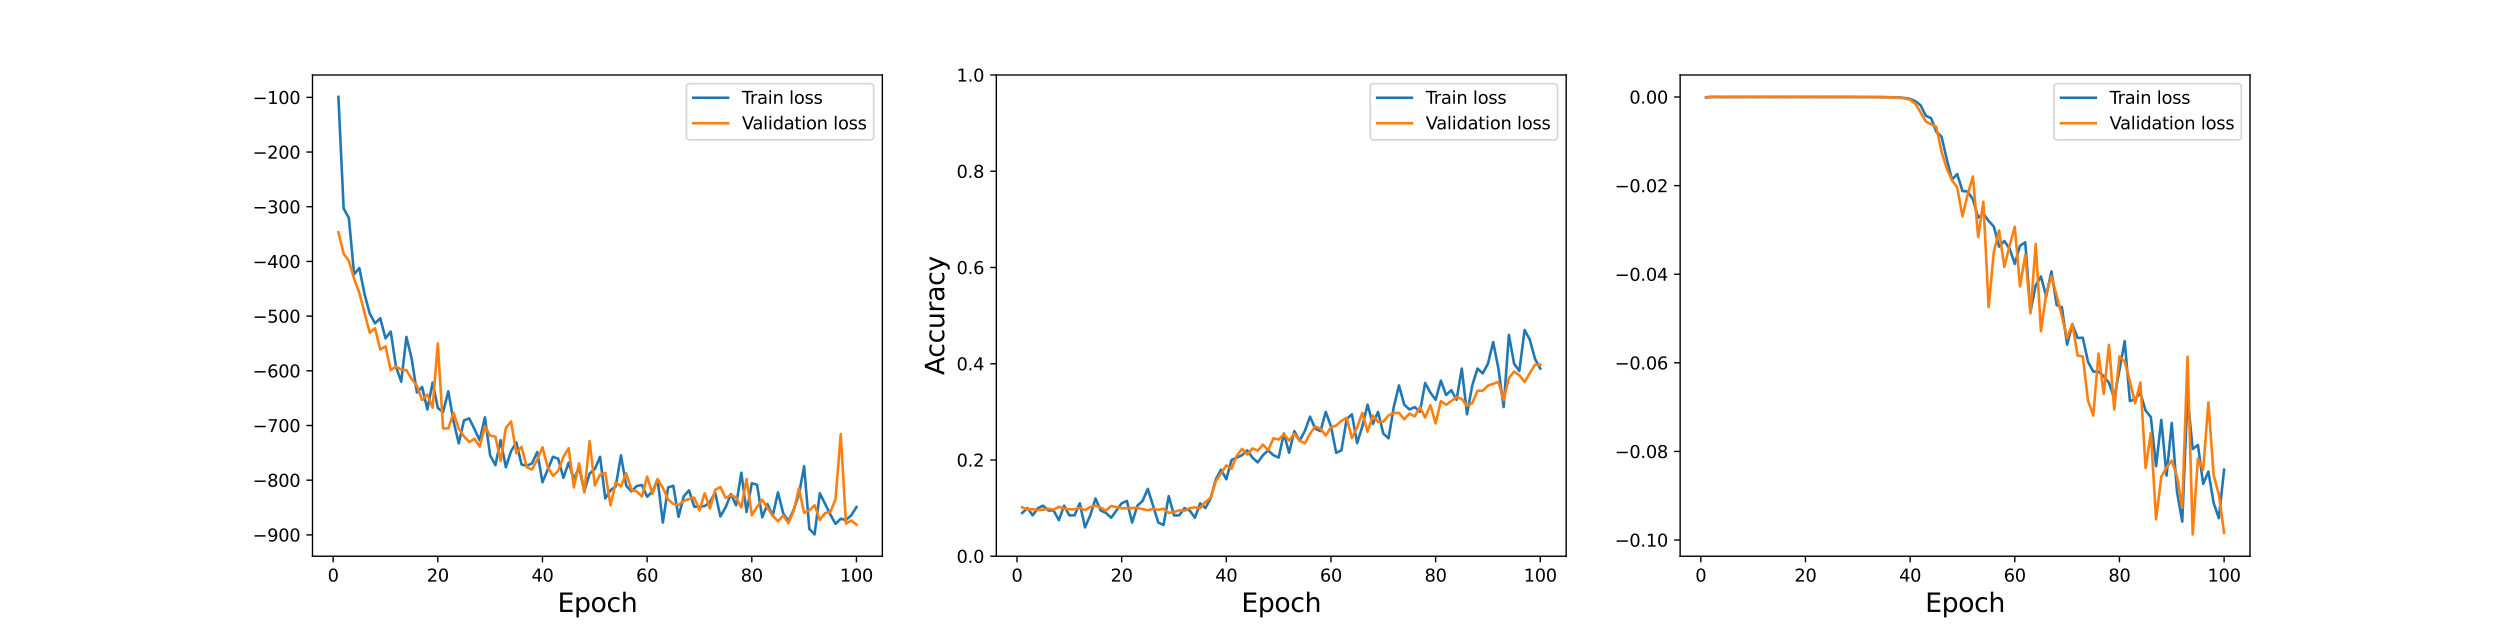 <?xml version="1.0" encoding="utf-8" standalone="no"?>
<!DOCTYPE svg PUBLIC "-//W3C//DTD SVG 1.1//EN"
  "http://www.w3.org/Graphics/SVG/1.1/DTD/svg11.dtd">
<svg height="360pt" version="1.1" viewBox="0 0 1440 360" width="1440pt" xmlns="http://www.w3.org/2000/svg" xmlns:xlink="http://www.w3.org/1999/xlink">
 <defs>
  <style type="text/css">*{stroke-linecap:butt;stroke-linejoin:round;}</style>
 </defs>
 <g id="figure_1">
  <g id="patch_1">
   <path d="M 0 360 
L 1440 360 
L 1440 0 
L 0 0 
z
" style="fill:#ffffff;"/>
  </g>
  <g id="axes_1">
   <g id="patch_2">
    <path d="M 180 320.4 
L 508.235 320.4 
L 508.235 43.2 
L 180 43.2 
z
" style="fill:#ffffff;"/>
   </g>
   <g id="matplotlib.axis_1">
    <g id="xtick_1">
     <g id="line2d_1">
      <defs>
       <path d="M 0 0 
L 0 3.5 
" id="m0f6963aec1" style="stroke:#000000;stroke-width:0.8;"/>
      </defs>
      <g>
       <use style="stroke:#000000;stroke-width:0.8;" x="191.906" xlink:href="#m0f6963aec1" y="320.4"/>
      </g>
     </g>
     <g id="text_1">
      <!-- 0 -->
      <g transform="translate(188.724 334.998)scale(0.1 -0.1)">
       <defs>
        <path d="M 2034 4250 
Q 1547 4250 1301 3770 
Q 1056 3291 1056 2328 
Q 1056 1369 1301 889 
Q 1547 409 2034 409 
Q 2525 409 2770 889 
Q 3016 1369 3016 2328 
Q 3016 3291 2770 3770 
Q 2525 4250 2034 4250 
z
M 2034 4750 
Q 2819 4750 3233 4129 
Q 3647 3509 3647 2328 
Q 3647 1150 3233 529 
Q 2819 -91 2034 -91 
Q 1250 -91 836 529 
Q 422 1150 422 2328 
Q 422 3509 836 4129 
Q 1250 4750 2034 4750 
z
" id="DejaVuSans-30" transform="scale(0.016)"/>
       </defs>
       <use xlink:href="#DejaVuSans-30"/>
      </g>
     </g>
    </g>
    <g id="xtick_2">
     <g id="line2d_2">
      <g>
       <use style="stroke:#000000;stroke-width:0.8;" x="252.188" xlink:href="#m0f6963aec1" y="320.4"/>
      </g>
     </g>
     <g id="text_2">
      <!-- 20 -->
      <g transform="translate(245.825 334.998)scale(0.1 -0.1)">
       <defs>
        <path d="M 1228 531 
L 3431 531 
L 3431 0 
L 469 0 
L 469 531 
Q 828 903 1448 1529 
Q 2069 2156 2228 2338 
Q 2531 2678 2651 2914 
Q 2772 3150 2772 3378 
Q 2772 3750 2511 3984 
Q 2250 4219 1831 4219 
Q 1534 4219 1204 4116 
Q 875 4013 500 3803 
L 500 4441 
Q 881 4594 1212 4672 
Q 1544 4750 1819 4750 
Q 2544 4750 2975 4387 
Q 3406 4025 3406 3419 
Q 3406 3131 3298 2873 
Q 3191 2616 2906 2266 
Q 2828 2175 2409 1742 
Q 1991 1309 1228 531 
z
" id="DejaVuSans-32" transform="scale(0.016)"/>
       </defs>
       <use xlink:href="#DejaVuSans-32"/>
       <use x="63.623" xlink:href="#DejaVuSans-30"/>
      </g>
     </g>
    </g>
    <g id="xtick_3">
     <g id="line2d_3">
      <g>
       <use style="stroke:#000000;stroke-width:0.8;" x="312.47" xlink:href="#m0f6963aec1" y="320.4"/>
      </g>
     </g>
     <g id="text_3">
      <!-- 40 -->
      <g transform="translate(306.107 334.998)scale(0.1 -0.1)">
       <defs>
        <path d="M 2419 4116 
L 825 1625 
L 2419 1625 
L 2419 4116 
z
M 2253 4666 
L 3047 4666 
L 3047 1625 
L 3713 1625 
L 3713 1100 
L 3047 1100 
L 3047 0 
L 2419 0 
L 2419 1100 
L 313 1100 
L 313 1709 
L 2253 4666 
z
" id="DejaVuSans-34" transform="scale(0.016)"/>
       </defs>
       <use xlink:href="#DejaVuSans-34"/>
       <use x="63.623" xlink:href="#DejaVuSans-30"/>
      </g>
     </g>
    </g>
    <g id="xtick_4">
     <g id="line2d_4">
      <g>
       <use style="stroke:#000000;stroke-width:0.8;" x="372.752" xlink:href="#m0f6963aec1" y="320.4"/>
      </g>
     </g>
     <g id="text_4">
      <!-- 60 -->
      <g transform="translate(366.389 334.998)scale(0.1 -0.1)">
       <defs>
        <path d="M 2113 2584 
Q 1688 2584 1439 2293 
Q 1191 2003 1191 1497 
Q 1191 994 1439 701 
Q 1688 409 2113 409 
Q 2538 409 2786 701 
Q 3034 994 3034 1497 
Q 3034 2003 2786 2293 
Q 2538 2584 2113 2584 
z
M 3366 4563 
L 3366 3988 
Q 3128 4100 2886 4159 
Q 2644 4219 2406 4219 
Q 1781 4219 1451 3797 
Q 1122 3375 1075 2522 
Q 1259 2794 1537 2939 
Q 1816 3084 2150 3084 
Q 2853 3084 3261 2657 
Q 3669 2231 3669 1497 
Q 3669 778 3244 343 
Q 2819 -91 2113 -91 
Q 1303 -91 875 529 
Q 447 1150 447 2328 
Q 447 3434 972 4092 
Q 1497 4750 2381 4750 
Q 2619 4750 2861 4703 
Q 3103 4656 3366 4563 
z
" id="DejaVuSans-36" transform="scale(0.016)"/>
       </defs>
       <use xlink:href="#DejaVuSans-36"/>
       <use x="63.623" xlink:href="#DejaVuSans-30"/>
      </g>
     </g>
    </g>
    <g id="xtick_5">
     <g id="line2d_5">
      <g>
       <use style="stroke:#000000;stroke-width:0.8;" x="433.034" xlink:href="#m0f6963aec1" y="320.4"/>
      </g>
     </g>
     <g id="text_5">
      <!-- 80 -->
      <g transform="translate(426.671 334.998)scale(0.1 -0.1)">
       <defs>
        <path d="M 2034 2216 
Q 1584 2216 1326 1975 
Q 1069 1734 1069 1313 
Q 1069 891 1326 650 
Q 1584 409 2034 409 
Q 2484 409 2743 651 
Q 3003 894 3003 1313 
Q 3003 1734 2745 1975 
Q 2488 2216 2034 2216 
z
M 1403 2484 
Q 997 2584 770 2862 
Q 544 3141 544 3541 
Q 544 4100 942 4425 
Q 1341 4750 2034 4750 
Q 2731 4750 3128 4425 
Q 3525 4100 3525 3541 
Q 3525 3141 3298 2862 
Q 3072 2584 2669 2484 
Q 3125 2378 3379 2068 
Q 3634 1759 3634 1313 
Q 3634 634 3220 271 
Q 2806 -91 2034 -91 
Q 1263 -91 848 271 
Q 434 634 434 1313 
Q 434 1759 690 2068 
Q 947 2378 1403 2484 
z
M 1172 3481 
Q 1172 3119 1398 2916 
Q 1625 2713 2034 2713 
Q 2441 2713 2670 2916 
Q 2900 3119 2900 3481 
Q 2900 3844 2670 4047 
Q 2441 4250 2034 4250 
Q 1625 4250 1398 4047 
Q 1172 3844 1172 3481 
z
" id="DejaVuSans-38" transform="scale(0.016)"/>
       </defs>
       <use xlink:href="#DejaVuSans-38"/>
       <use x="63.623" xlink:href="#DejaVuSans-30"/>
      </g>
     </g>
    </g>
    <g id="xtick_6">
     <g id="line2d_6">
      <g>
       <use style="stroke:#000000;stroke-width:0.8;" x="493.316" xlink:href="#m0f6963aec1" y="320.4"/>
      </g>
     </g>
     <g id="text_6">
      <!-- 100 -->
      <g transform="translate(483.772 334.998)scale(0.1 -0.1)">
       <defs>
        <path d="M 794 531 
L 1825 531 
L 1825 4091 
L 703 3866 
L 703 4441 
L 1819 4666 
L 2450 4666 
L 2450 531 
L 3481 531 
L 3481 0 
L 794 0 
L 794 531 
z
" id="DejaVuSans-31" transform="scale(0.016)"/>
       </defs>
       <use xlink:href="#DejaVuSans-31"/>
       <use x="63.623" xlink:href="#DejaVuSans-30"/>
       <use x="127.246" xlink:href="#DejaVuSans-30"/>
      </g>
     </g>
    </g>
    <g id="text_7">
     <!-- Epoch -->
     <g transform="translate(321.151 352.476)scale(0.15 -0.15)">
      <defs>
       <path d="M 628 4666 
L 3578 4666 
L 3578 4134 
L 1259 4134 
L 1259 2753 
L 3481 2753 
L 3481 2222 
L 1259 2222 
L 1259 531 
L 3634 531 
L 3634 0 
L 628 0 
L 628 4666 
z
" id="DejaVuSans-45" transform="scale(0.016)"/>
       <path d="M 1159 525 
L 1159 -1331 
L 581 -1331 
L 581 3500 
L 1159 3500 
L 1159 2969 
Q 1341 3281 1617 3432 
Q 1894 3584 2278 3584 
Q 2916 3584 3314 3078 
Q 3713 2572 3713 1747 
Q 3713 922 3314 415 
Q 2916 -91 2278 -91 
Q 1894 -91 1617 61 
Q 1341 213 1159 525 
z
M 3116 1747 
Q 3116 2381 2855 2742 
Q 2594 3103 2138 3103 
Q 1681 3103 1420 2742 
Q 1159 2381 1159 1747 
Q 1159 1113 1420 752 
Q 1681 391 2138 391 
Q 2594 391 2855 752 
Q 3116 1113 3116 1747 
z
" id="DejaVuSans-70" transform="scale(0.016)"/>
       <path d="M 1959 3097 
Q 1497 3097 1228 2736 
Q 959 2375 959 1747 
Q 959 1119 1226 758 
Q 1494 397 1959 397 
Q 2419 397 2687 759 
Q 2956 1122 2956 1747 
Q 2956 2369 2687 2733 
Q 2419 3097 1959 3097 
z
M 1959 3584 
Q 2709 3584 3137 3096 
Q 3566 2609 3566 1747 
Q 3566 888 3137 398 
Q 2709 -91 1959 -91 
Q 1206 -91 779 398 
Q 353 888 353 1747 
Q 353 2609 779 3096 
Q 1206 3584 1959 3584 
z
" id="DejaVuSans-6f" transform="scale(0.016)"/>
       <path d="M 3122 3366 
L 3122 2828 
Q 2878 2963 2633 3030 
Q 2388 3097 2138 3097 
Q 1578 3097 1268 2742 
Q 959 2388 959 1747 
Q 959 1106 1268 751 
Q 1578 397 2138 397 
Q 2388 397 2633 464 
Q 2878 531 3122 666 
L 3122 134 
Q 2881 22 2623 -34 
Q 2366 -91 2075 -91 
Q 1284 -91 818 406 
Q 353 903 353 1747 
Q 353 2603 823 3093 
Q 1294 3584 2113 3584 
Q 2378 3584 2631 3529 
Q 2884 3475 3122 3366 
z
" id="DejaVuSans-63" transform="scale(0.016)"/>
       <path d="M 3513 2113 
L 3513 0 
L 2938 0 
L 2938 2094 
Q 2938 2591 2744 2837 
Q 2550 3084 2163 3084 
Q 1697 3084 1428 2787 
Q 1159 2491 1159 1978 
L 1159 0 
L 581 0 
L 581 4863 
L 1159 4863 
L 1159 2956 
Q 1366 3272 1645 3428 
Q 1925 3584 2291 3584 
Q 2894 3584 3203 3211 
Q 3513 2838 3513 2113 
z
" id="DejaVuSans-68" transform="scale(0.016)"/>
      </defs>
      <use xlink:href="#DejaVuSans-45"/>
      <use x="63.184" xlink:href="#DejaVuSans-70"/>
      <use x="126.66" xlink:href="#DejaVuSans-6f"/>
      <use x="187.842" xlink:href="#DejaVuSans-63"/>
      <use x="242.822" xlink:href="#DejaVuSans-68"/>
     </g>
    </g>
   </g>
   <g id="matplotlib.axis_2">
    <g id="ytick_1">
     <g id="line2d_7">
      <defs>
       <path d="M 0 0 
L -3.5 0 
" id="m563863fbec" style="stroke:#000000;stroke-width:0.8;"/>
      </defs>
      <g>
       <use style="stroke:#000000;stroke-width:0.8;" x="180" xlink:href="#m563863fbec" y="308.09"/>
      </g>
     </g>
     <g id="text_8">
      <!-- −900 -->
      <g transform="translate(145.533 311.889)scale(0.1 -0.1)">
       <defs>
        <path d="M 678 2272 
L 4684 2272 
L 4684 1741 
L 678 1741 
L 678 2272 
z
" id="DejaVuSans-2212" transform="scale(0.016)"/>
        <path d="M 703 97 
L 703 672 
Q 941 559 1184 500 
Q 1428 441 1663 441 
Q 2288 441 2617 861 
Q 2947 1281 2994 2138 
Q 2813 1869 2534 1725 
Q 2256 1581 1919 1581 
Q 1219 1581 811 2004 
Q 403 2428 403 3163 
Q 403 3881 828 4315 
Q 1253 4750 1959 4750 
Q 2769 4750 3195 4129 
Q 3622 3509 3622 2328 
Q 3622 1225 3098 567 
Q 2575 -91 1691 -91 
Q 1453 -91 1209 -44 
Q 966 3 703 97 
z
M 1959 2075 
Q 2384 2075 2632 2365 
Q 2881 2656 2881 3163 
Q 2881 3666 2632 3958 
Q 2384 4250 1959 4250 
Q 1534 4250 1286 3958 
Q 1038 3666 1038 3163 
Q 1038 2656 1286 2365 
Q 1534 2075 1959 2075 
z
" id="DejaVuSans-39" transform="scale(0.016)"/>
       </defs>
       <use xlink:href="#DejaVuSans-2212"/>
       <use x="83.789" xlink:href="#DejaVuSans-39"/>
       <use x="147.412" xlink:href="#DejaVuSans-30"/>
       <use x="211.035" xlink:href="#DejaVuSans-30"/>
      </g>
     </g>
    </g>
    <g id="ytick_2">
     <g id="line2d_8">
      <g>
       <use style="stroke:#000000;stroke-width:0.8;" x="180" xlink:href="#m563863fbec" y="276.588"/>
      </g>
     </g>
     <g id="text_9">
      <!-- −800 -->
      <g transform="translate(145.533 280.387)scale(0.1 -0.1)">
       <use xlink:href="#DejaVuSans-2212"/>
       <use x="83.789" xlink:href="#DejaVuSans-38"/>
       <use x="147.412" xlink:href="#DejaVuSans-30"/>
       <use x="211.035" xlink:href="#DejaVuSans-30"/>
      </g>
     </g>
    </g>
    <g id="ytick_3">
     <g id="line2d_9">
      <g>
       <use style="stroke:#000000;stroke-width:0.8;" x="180" xlink:href="#m563863fbec" y="245.086"/>
      </g>
     </g>
     <g id="text_10">
      <!-- −700 -->
      <g transform="translate(145.533 248.886)scale(0.1 -0.1)">
       <defs>
        <path d="M 525 4666 
L 3525 4666 
L 3525 4397 
L 1831 0 
L 1172 0 
L 2766 4134 
L 525 4134 
L 525 4666 
z
" id="DejaVuSans-37" transform="scale(0.016)"/>
       </defs>
       <use xlink:href="#DejaVuSans-2212"/>
       <use x="83.789" xlink:href="#DejaVuSans-37"/>
       <use x="147.412" xlink:href="#DejaVuSans-30"/>
       <use x="211.035" xlink:href="#DejaVuSans-30"/>
      </g>
     </g>
    </g>
    <g id="ytick_4">
     <g id="line2d_10">
      <g>
       <use style="stroke:#000000;stroke-width:0.8;" x="180" xlink:href="#m563863fbec" y="213.585"/>
      </g>
     </g>
     <g id="text_11">
      <!-- −600 -->
      <g transform="translate(145.533 217.384)scale(0.1 -0.1)">
       <use xlink:href="#DejaVuSans-2212"/>
       <use x="83.789" xlink:href="#DejaVuSans-36"/>
       <use x="147.412" xlink:href="#DejaVuSans-30"/>
       <use x="211.035" xlink:href="#DejaVuSans-30"/>
      </g>
     </g>
    </g>
    <g id="ytick_5">
     <g id="line2d_11">
      <g>
       <use style="stroke:#000000;stroke-width:0.8;" x="180" xlink:href="#m563863fbec" y="182.083"/>
      </g>
     </g>
     <g id="text_12">
      <!-- −500 -->
      <g transform="translate(145.533 185.883)scale(0.1 -0.1)">
       <defs>
        <path d="M 691 4666 
L 3169 4666 
L 3169 4134 
L 1269 4134 
L 1269 2991 
Q 1406 3038 1543 3061 
Q 1681 3084 1819 3084 
Q 2600 3084 3056 2656 
Q 3513 2228 3513 1497 
Q 3513 744 3044 326 
Q 2575 -91 1722 -91 
Q 1428 -91 1123 -41 
Q 819 9 494 109 
L 494 744 
Q 775 591 1075 516 
Q 1375 441 1709 441 
Q 2250 441 2565 725 
Q 2881 1009 2881 1497 
Q 2881 1984 2565 2268 
Q 2250 2553 1709 2553 
Q 1456 2553 1204 2497 
Q 953 2441 691 2322 
L 691 4666 
z
" id="DejaVuSans-35" transform="scale(0.016)"/>
       </defs>
       <use xlink:href="#DejaVuSans-2212"/>
       <use x="83.789" xlink:href="#DejaVuSans-35"/>
       <use x="147.412" xlink:href="#DejaVuSans-30"/>
       <use x="211.035" xlink:href="#DejaVuSans-30"/>
      </g>
     </g>
    </g>
    <g id="ytick_6">
     <g id="line2d_12">
      <g>
       <use style="stroke:#000000;stroke-width:0.8;" x="180" xlink:href="#m563863fbec" y="150.582"/>
      </g>
     </g>
     <g id="text_13">
      <!-- −400 -->
      <g transform="translate(145.533 154.381)scale(0.1 -0.1)">
       <use xlink:href="#DejaVuSans-2212"/>
       <use x="83.789" xlink:href="#DejaVuSans-34"/>
       <use x="147.412" xlink:href="#DejaVuSans-30"/>
       <use x="211.035" xlink:href="#DejaVuSans-30"/>
      </g>
     </g>
    </g>
    <g id="ytick_7">
     <g id="line2d_13">
      <g>
       <use style="stroke:#000000;stroke-width:0.8;" x="180" xlink:href="#m563863fbec" y="119.08"/>
      </g>
     </g>
     <g id="text_14">
      <!-- −300 -->
      <g transform="translate(145.533 122.88)scale(0.1 -0.1)">
       <defs>
        <path d="M 2597 2516 
Q 3050 2419 3304 2112 
Q 3559 1806 3559 1356 
Q 3559 666 3084 287 
Q 2609 -91 1734 -91 
Q 1441 -91 1130 -33 
Q 819 25 488 141 
L 488 750 
Q 750 597 1062 519 
Q 1375 441 1716 441 
Q 2309 441 2620 675 
Q 2931 909 2931 1356 
Q 2931 1769 2642 2001 
Q 2353 2234 1838 2234 
L 1294 2234 
L 1294 2753 
L 1863 2753 
Q 2328 2753 2575 2939 
Q 2822 3125 2822 3475 
Q 2822 3834 2567 4026 
Q 2313 4219 1838 4219 
Q 1578 4219 1281 4162 
Q 984 4106 628 3988 
L 628 4550 
Q 988 4650 1302 4700 
Q 1616 4750 1894 4750 
Q 2613 4750 3031 4423 
Q 3450 4097 3450 3541 
Q 3450 3153 3228 2886 
Q 3006 2619 2597 2516 
z
" id="DejaVuSans-33" transform="scale(0.016)"/>
       </defs>
       <use xlink:href="#DejaVuSans-2212"/>
       <use x="83.789" xlink:href="#DejaVuSans-33"/>
       <use x="147.412" xlink:href="#DejaVuSans-30"/>
       <use x="211.035" xlink:href="#DejaVuSans-30"/>
      </g>
     </g>
    </g>
    <g id="ytick_8">
     <g id="line2d_14">
      <g>
       <use style="stroke:#000000;stroke-width:0.8;" x="180" xlink:href="#m563863fbec" y="87.579"/>
      </g>
     </g>
     <g id="text_15">
      <!-- −200 -->
      <g transform="translate(145.533 91.378)scale(0.1 -0.1)">
       <use xlink:href="#DejaVuSans-2212"/>
       <use x="83.789" xlink:href="#DejaVuSans-32"/>
       <use x="147.412" xlink:href="#DejaVuSans-30"/>
       <use x="211.035" xlink:href="#DejaVuSans-30"/>
      </g>
     </g>
    </g>
    <g id="ytick_9">
     <g id="line2d_15">
      <g>
       <use style="stroke:#000000;stroke-width:0.8;" x="180" xlink:href="#m563863fbec" y="56.077"/>
      </g>
     </g>
     <g id="text_16">
      <!-- −100 -->
      <g transform="translate(145.533 59.876)scale(0.1 -0.1)">
       <use xlink:href="#DejaVuSans-2212"/>
       <use x="83.789" xlink:href="#DejaVuSans-31"/>
       <use x="147.412" xlink:href="#DejaVuSans-30"/>
       <use x="211.035" xlink:href="#DejaVuSans-30"/>
      </g>
     </g>
    </g>
   </g>
   <g id="line2d_16">
    <path clip-path="url(#p191c1768c1)" d="M 194.92 55.8 
L 197.934 120.07 
L 200.948 125.568 
L 203.962 157.973 
L 206.976 154.407 
L 209.99 169.421 
L 213.004 180.746 
L 216.018 186.23 
L 219.033 183.324 
L 222.047 194.88 
L 225.061 191.009 
L 228.075 211.203 
L 231.089 219.847 
L 234.103 194.055 
L 237.117 206.578 
L 240.131 226.099 
L 243.145 222.893 
L 246.159 235.827 
L 249.174 220.42 
L 252.188 234.961 
L 255.202 237.399 
L 258.216 225.414 
L 261.23 242.612 
L 264.244 255.387 
L 267.258 242.171 
L 270.272 240.986 
L 273.286 247.133 
L 276.3 253.568 
L 279.315 240.369 
L 282.329 262.321 
L 285.343 267.954 
L 288.357 253.528 
L 291.371 269.138 
L 294.385 259.824 
L 297.399 254.82 
L 300.413 267.549 
L 303.427 268.341 
L 306.441 266.898 
L 309.456 260.389 
L 312.47 277.763 
L 315.484 270.526 
L 318.498 263.105 
L 321.512 264.217 
L 324.526 275.212 
L 327.54 266.476 
L 330.554 276.101 
L 333.568 269.198 
L 336.582 282.771 
L 339.596 272.842 
L 342.611 270.159 
L 345.625 263.119 
L 348.639 287.106 
L 351.653 282.418 
L 354.667 280.124 
L 357.681 262.283 
L 360.695 279.789 
L 363.709 283.032 
L 366.723 279.987 
L 369.737 279.347 
L 372.752 286.099 
L 375.766 283.174 
L 378.78 276.189 
L 381.794 300.994 
L 384.808 280.767 
L 387.822 279.806 
L 390.836 297.708 
L 393.85 285.873 
L 396.864 282.46 
L 399.878 291.89 
L 402.893 291.807 
L 405.907 291.5 
L 408.921 289.14 
L 411.935 283.821 
L 414.949 297.456 
L 417.963 292.184 
L 420.977 284.614 
L 423.991 291.045 
L 427.005 272.293 
L 430.019 294.91 
L 433.034 278.353 
L 436.048 279.215 
L 439.062 297.997 
L 442.076 290.339 
L 445.09 297.094 
L 448.104 283.585 
L 451.118 295.654 
L 454.132 300.151 
L 457.146 293.638 
L 460.16 284.937 
L 463.175 268.564 
L 466.189 304.698 
L 469.203 307.8 
L 472.217 284.152 
L 475.231 290.16 
L 478.245 296.294 
L 481.259 301.741 
L 484.273 298.804 
L 487.287 299.49 
L 490.301 296.877 
L 493.316 292.095 
" style="fill:none;stroke:#1f77b4;stroke-linecap:square;stroke-width:1.5;"/>
   </g>
   <g id="line2d_17">
    <path clip-path="url(#p191c1768c1)" d="M 194.92 133.823 
L 197.934 146.185 
L 200.948 150.27 
L 203.962 160.566 
L 206.976 168.66 
L 209.99 180.412 
L 213.004 191.647 
L 216.018 189.08 
L 219.033 201.319 
L 222.047 199.501 
L 225.061 213.243 
L 228.075 211.047 
L 231.089 212.931 
L 234.103 213.216 
L 237.117 218.283 
L 240.131 222.269 
L 243.145 230.479 
L 246.159 227.294 
L 249.174 234.838 
L 252.188 197.855 
L 255.202 246.719 
L 258.216 246.801 
L 261.23 237.734 
L 264.244 246.949 
L 267.258 251.354 
L 270.272 254.614 
L 273.286 252.734 
L 276.3 257.24 
L 279.315 245.44 
L 282.329 250.923 
L 285.343 251.501 
L 288.357 265.473 
L 291.371 246.529 
L 294.385 242.747 
L 297.399 261.062 
L 300.413 257.414 
L 303.427 269.123 
L 306.441 270.438 
L 309.456 264.866 
L 312.47 257.607 
L 315.484 269.035 
L 318.498 274.076 
L 321.512 271.224 
L 324.526 263.214 
L 327.54 258.187 
L 330.554 280.763 
L 333.568 266.919 
L 336.582 283.646 
L 339.596 254.116 
L 342.611 279.642 
L 345.625 273.399 
L 348.639 272.405 
L 351.653 291.071 
L 354.667 277.809 
L 357.681 280.189 
L 360.695 272.562 
L 363.709 282.17 
L 366.723 283.016 
L 369.737 285.951 
L 372.752 274.534 
L 375.766 284.617 
L 378.78 275.934 
L 381.794 280.996 
L 384.808 287.659 
L 387.822 290.297 
L 390.836 290.906 
L 393.85 288.535 
L 396.864 287.391 
L 399.878 286.613 
L 402.893 294.019 
L 405.907 284.136 
L 408.921 292.946 
L 411.935 282.19 
L 414.949 280.563 
L 417.963 286.785 
L 420.977 285.108 
L 423.991 286.575 
L 427.005 292.273 
L 430.019 275.893 
L 433.034 296.791 
L 436.048 291.964 
L 439.062 287.87 
L 442.076 292.612 
L 445.09 297 
L 448.104 300.31 
L 451.118 296.954 
L 454.132 301.291 
L 457.146 294.35 
L 460.16 281.388 
L 463.175 295.37 
L 466.189 293.963 
L 469.203 291.041 
L 472.217 299.479 
L 475.231 295.542 
L 478.245 294.936 
L 481.259 287.692 
L 484.273 250.056 
L 487.287 301.607 
L 490.301 299.802 
L 493.316 302.199 
" style="fill:none;stroke:#ff7f0e;stroke-linecap:square;stroke-width:1.5;"/>
   </g>
   <g id="patch_3">
    <path d="M 180 320.4 
L 180 43.2 
" style="fill:none;stroke:#000000;stroke-linecap:square;stroke-linejoin:miter;stroke-width:0.8;"/>
   </g>
   <g id="patch_4">
    <path d="M 508.235 320.4 
L 508.235 43.2 
" style="fill:none;stroke:#000000;stroke-linecap:square;stroke-linejoin:miter;stroke-width:0.8;"/>
   </g>
   <g id="patch_5">
    <path d="M 180 320.4 
L 508.235 320.4 
" style="fill:none;stroke:#000000;stroke-linecap:square;stroke-linejoin:miter;stroke-width:0.8;"/>
   </g>
   <g id="patch_6">
    <path d="M 180 43.2 
L 508.235 43.2 
" style="fill:none;stroke:#000000;stroke-linecap:square;stroke-linejoin:miter;stroke-width:0.8;"/>
   </g>
   <g id="legend_1">
    <g id="patch_7">
     <path d="M 397.36 80.556 
L 501.235 80.556 
Q 503.235 80.556 503.235 78.556 
L 503.235 50.2 
Q 503.235 48.2 501.235 48.2 
L 397.36 48.2 
Q 395.36 48.2 395.36 50.2 
L 395.36 78.556 
Q 395.36 80.556 397.36 80.556 
z
" style="fill:#ffffff;opacity:0.8;stroke:#cccccc;stroke-linejoin:miter;"/>
    </g>
    <g id="line2d_18">
     <path d="M 399.36 56.298 
L 419.36 56.298 
" style="fill:none;stroke:#1f77b4;stroke-linecap:square;stroke-width:1.5;"/>
    </g>
    <g id="line2d_19"/>
    <g id="text_17">
     <!-- Train loss -->
     <g transform="translate(427.36 59.798)scale(0.1 -0.1)">
      <defs>
       <path d="M -19 4666 
L 3928 4666 
L 3928 4134 
L 2272 4134 
L 2272 0 
L 1638 0 
L 1638 4134 
L -19 4134 
L -19 4666 
z
" id="DejaVuSans-54" transform="scale(0.016)"/>
       <path d="M 2631 2963 
Q 2534 3019 2420 3045 
Q 2306 3072 2169 3072 
Q 1681 3072 1420 2755 
Q 1159 2438 1159 1844 
L 1159 0 
L 581 0 
L 581 3500 
L 1159 3500 
L 1159 2956 
Q 1341 3275 1631 3429 
Q 1922 3584 2338 3584 
Q 2397 3584 2469 3576 
Q 2541 3569 2628 3553 
L 2631 2963 
z
" id="DejaVuSans-72" transform="scale(0.016)"/>
       <path d="M 2194 1759 
Q 1497 1759 1228 1600 
Q 959 1441 959 1056 
Q 959 750 1161 570 
Q 1363 391 1709 391 
Q 2188 391 2477 730 
Q 2766 1069 2766 1631 
L 2766 1759 
L 2194 1759 
z
M 3341 1997 
L 3341 0 
L 2766 0 
L 2766 531 
Q 2569 213 2275 61 
Q 1981 -91 1556 -91 
Q 1019 -91 701 211 
Q 384 513 384 1019 
Q 384 1609 779 1909 
Q 1175 2209 1959 2209 
L 2766 2209 
L 2766 2266 
Q 2766 2663 2505 2880 
Q 2244 3097 1772 3097 
Q 1472 3097 1187 3025 
Q 903 2953 641 2809 
L 641 3341 
Q 956 3463 1253 3523 
Q 1550 3584 1831 3584 
Q 2591 3584 2966 3190 
Q 3341 2797 3341 1997 
z
" id="DejaVuSans-61" transform="scale(0.016)"/>
       <path d="M 603 3500 
L 1178 3500 
L 1178 0 
L 603 0 
L 603 3500 
z
M 603 4863 
L 1178 4863 
L 1178 4134 
L 603 4134 
L 603 4863 
z
" id="DejaVuSans-69" transform="scale(0.016)"/>
       <path d="M 3513 2113 
L 3513 0 
L 2938 0 
L 2938 2094 
Q 2938 2591 2744 2837 
Q 2550 3084 2163 3084 
Q 1697 3084 1428 2787 
Q 1159 2491 1159 1978 
L 1159 0 
L 581 0 
L 581 3500 
L 1159 3500 
L 1159 2956 
Q 1366 3272 1645 3428 
Q 1925 3584 2291 3584 
Q 2894 3584 3203 3211 
Q 3513 2838 3513 2113 
z
" id="DejaVuSans-6e" transform="scale(0.016)"/>
       <path id="DejaVuSans-20" transform="scale(0.016)"/>
       <path d="M 603 4863 
L 1178 4863 
L 1178 0 
L 603 0 
L 603 4863 
z
" id="DejaVuSans-6c" transform="scale(0.016)"/>
       <path d="M 2834 3397 
L 2834 2853 
Q 2591 2978 2328 3040 
Q 2066 3103 1784 3103 
Q 1356 3103 1142 2972 
Q 928 2841 928 2578 
Q 928 2378 1081 2264 
Q 1234 2150 1697 2047 
L 1894 2003 
Q 2506 1872 2764 1633 
Q 3022 1394 3022 966 
Q 3022 478 2636 193 
Q 2250 -91 1575 -91 
Q 1294 -91 989 -36 
Q 684 19 347 128 
L 347 722 
Q 666 556 975 473 
Q 1284 391 1588 391 
Q 1994 391 2212 530 
Q 2431 669 2431 922 
Q 2431 1156 2273 1281 
Q 2116 1406 1581 1522 
L 1381 1569 
Q 847 1681 609 1914 
Q 372 2147 372 2553 
Q 372 3047 722 3315 
Q 1072 3584 1716 3584 
Q 2034 3584 2315 3537 
Q 2597 3491 2834 3397 
z
" id="DejaVuSans-73" transform="scale(0.016)"/>
      </defs>
      <use xlink:href="#DejaVuSans-54"/>
      <use x="46.334" xlink:href="#DejaVuSans-72"/>
      <use x="87.447" xlink:href="#DejaVuSans-61"/>
      <use x="148.727" xlink:href="#DejaVuSans-69"/>
      <use x="176.51" xlink:href="#DejaVuSans-6e"/>
      <use x="239.889" xlink:href="#DejaVuSans-20"/>
      <use x="271.676" xlink:href="#DejaVuSans-6c"/>
      <use x="299.459" xlink:href="#DejaVuSans-6f"/>
      <use x="360.641" xlink:href="#DejaVuSans-73"/>
      <use x="412.74" xlink:href="#DejaVuSans-73"/>
     </g>
    </g>
    <g id="line2d_20">
     <path d="M 399.36 70.977 
L 419.36 70.977 
" style="fill:none;stroke:#ff7f0e;stroke-linecap:square;stroke-width:1.5;"/>
    </g>
    <g id="line2d_21"/>
    <g id="text_18">
     <!-- Validation loss -->
     <g transform="translate(427.36 74.477)scale(0.1 -0.1)">
      <defs>
       <path d="M 1831 0 
L 50 4666 
L 709 4666 
L 2188 738 
L 3669 4666 
L 4325 4666 
L 2547 0 
L 1831 0 
z
" id="DejaVuSans-56" transform="scale(0.016)"/>
       <path d="M 2906 2969 
L 2906 4863 
L 3481 4863 
L 3481 0 
L 2906 0 
L 2906 525 
Q 2725 213 2448 61 
Q 2172 -91 1784 -91 
Q 1150 -91 751 415 
Q 353 922 353 1747 
Q 353 2572 751 3078 
Q 1150 3584 1784 3584 
Q 2172 3584 2448 3432 
Q 2725 3281 2906 2969 
z
M 947 1747 
Q 947 1113 1208 752 
Q 1469 391 1925 391 
Q 2381 391 2643 752 
Q 2906 1113 2906 1747 
Q 2906 2381 2643 2742 
Q 2381 3103 1925 3103 
Q 1469 3103 1208 2742 
Q 947 2381 947 1747 
z
" id="DejaVuSans-64" transform="scale(0.016)"/>
       <path d="M 1172 4494 
L 1172 3500 
L 2356 3500 
L 2356 3053 
L 1172 3053 
L 1172 1153 
Q 1172 725 1289 603 
Q 1406 481 1766 481 
L 2356 481 
L 2356 0 
L 1766 0 
Q 1100 0 847 248 
Q 594 497 594 1153 
L 594 3053 
L 172 3053 
L 172 3500 
L 594 3500 
L 594 4494 
L 1172 4494 
z
" id="DejaVuSans-74" transform="scale(0.016)"/>
      </defs>
      <use xlink:href="#DejaVuSans-56"/>
      <use x="60.658" xlink:href="#DejaVuSans-61"/>
      <use x="121.938" xlink:href="#DejaVuSans-6c"/>
      <use x="149.721" xlink:href="#DejaVuSans-69"/>
      <use x="177.504" xlink:href="#DejaVuSans-64"/>
      <use x="240.98" xlink:href="#DejaVuSans-61"/>
      <use x="302.26" xlink:href="#DejaVuSans-74"/>
      <use x="341.469" xlink:href="#DejaVuSans-69"/>
      <use x="369.252" xlink:href="#DejaVuSans-6f"/>
      <use x="430.434" xlink:href="#DejaVuSans-6e"/>
      <use x="493.812" xlink:href="#DejaVuSans-20"/>
      <use x="525.6" xlink:href="#DejaVuSans-6c"/>
      <use x="553.383" xlink:href="#DejaVuSans-6f"/>
      <use x="614.564" xlink:href="#DejaVuSans-73"/>
      <use x="666.664" xlink:href="#DejaVuSans-73"/>
     </g>
    </g>
   </g>
  </g>
  <g id="axes_2">
   <g id="patch_8">
    <path d="M 573.882 320.4 
L 902.118 320.4 
L 902.118 43.2 
L 573.882 43.2 
z
" style="fill:#ffffff;"/>
   </g>
   <g id="matplotlib.axis_3">
    <g id="xtick_7">
     <g id="line2d_22">
      <g>
       <use style="stroke:#000000;stroke-width:0.8;" x="585.788" xlink:href="#m0f6963aec1" y="320.4"/>
      </g>
     </g>
     <g id="text_19">
      <!-- 0 -->
      <g transform="translate(582.607 334.998)scale(0.1 -0.1)">
       <use xlink:href="#DejaVuSans-30"/>
      </g>
     </g>
    </g>
    <g id="xtick_8">
     <g id="line2d_23">
      <g>
       <use style="stroke:#000000;stroke-width:0.8;" x="646.07" xlink:href="#m0f6963aec1" y="320.4"/>
      </g>
     </g>
     <g id="text_20">
      <!-- 20 -->
      <g transform="translate(639.708 334.998)scale(0.1 -0.1)">
       <use xlink:href="#DejaVuSans-32"/>
       <use x="63.623" xlink:href="#DejaVuSans-30"/>
      </g>
     </g>
    </g>
    <g id="xtick_9">
     <g id="line2d_24">
      <g>
       <use style="stroke:#000000;stroke-width:0.8;" x="706.352" xlink:href="#m0f6963aec1" y="320.4"/>
      </g>
     </g>
     <g id="text_21">
      <!-- 40 -->
      <g transform="translate(699.989 334.998)scale(0.1 -0.1)">
       <use xlink:href="#DejaVuSans-34"/>
       <use x="63.623" xlink:href="#DejaVuSans-30"/>
      </g>
     </g>
    </g>
    <g id="xtick_10">
     <g id="line2d_25">
      <g>
       <use style="stroke:#000000;stroke-width:0.8;" x="766.634" xlink:href="#m0f6963aec1" y="320.4"/>
      </g>
     </g>
     <g id="text_22">
      <!-- 60 -->
      <g transform="translate(760.271 334.998)scale(0.1 -0.1)">
       <use xlink:href="#DejaVuSans-36"/>
       <use x="63.623" xlink:href="#DejaVuSans-30"/>
      </g>
     </g>
    </g>
    <g id="xtick_11">
     <g id="line2d_26">
      <g>
       <use style="stroke:#000000;stroke-width:0.8;" x="826.916" xlink:href="#m0f6963aec1" y="320.4"/>
      </g>
     </g>
     <g id="text_23">
      <!-- 80 -->
      <g transform="translate(820.553 334.998)scale(0.1 -0.1)">
       <use xlink:href="#DejaVuSans-38"/>
       <use x="63.623" xlink:href="#DejaVuSans-30"/>
      </g>
     </g>
    </g>
    <g id="xtick_12">
     <g id="line2d_27">
      <g>
       <use style="stroke:#000000;stroke-width:0.8;" x="887.198" xlink:href="#m0f6963aec1" y="320.4"/>
      </g>
     </g>
     <g id="text_24">
      <!-- 100 -->
      <g transform="translate(877.654 334.998)scale(0.1 -0.1)">
       <use xlink:href="#DejaVuSans-31"/>
       <use x="63.623" xlink:href="#DejaVuSans-30"/>
       <use x="127.246" xlink:href="#DejaVuSans-30"/>
      </g>
     </g>
    </g>
    <g id="text_25">
     <!-- Epoch -->
     <g transform="translate(715.034 352.476)scale(0.15 -0.15)">
      <use xlink:href="#DejaVuSans-45"/>
      <use x="63.184" xlink:href="#DejaVuSans-70"/>
      <use x="126.66" xlink:href="#DejaVuSans-6f"/>
      <use x="187.842" xlink:href="#DejaVuSans-63"/>
      <use x="242.822" xlink:href="#DejaVuSans-68"/>
     </g>
    </g>
   </g>
   <g id="matplotlib.axis_4">
    <g id="ytick_10">
     <g id="line2d_28">
      <g>
       <use style="stroke:#000000;stroke-width:0.8;" x="573.882" xlink:href="#m563863fbec" y="320.4"/>
      </g>
     </g>
     <g id="text_26">
      <!-- 0.0 -->
      <g transform="translate(550.979 324.199)scale(0.1 -0.1)">
       <defs>
        <path d="M 684 794 
L 1344 794 
L 1344 0 
L 684 0 
L 684 794 
z
" id="DejaVuSans-2e" transform="scale(0.016)"/>
       </defs>
       <use xlink:href="#DejaVuSans-30"/>
       <use x="63.623" xlink:href="#DejaVuSans-2e"/>
       <use x="95.41" xlink:href="#DejaVuSans-30"/>
      </g>
     </g>
    </g>
    <g id="ytick_11">
     <g id="line2d_29">
      <g>
       <use style="stroke:#000000;stroke-width:0.8;" x="573.882" xlink:href="#m563863fbec" y="264.96"/>
      </g>
     </g>
     <g id="text_27">
      <!-- 0.2 -->
      <g transform="translate(550.979 268.759)scale(0.1 -0.1)">
       <use xlink:href="#DejaVuSans-30"/>
       <use x="63.623" xlink:href="#DejaVuSans-2e"/>
       <use x="95.41" xlink:href="#DejaVuSans-32"/>
      </g>
     </g>
    </g>
    <g id="ytick_12">
     <g id="line2d_30">
      <g>
       <use style="stroke:#000000;stroke-width:0.8;" x="573.882" xlink:href="#m563863fbec" y="209.52"/>
      </g>
     </g>
     <g id="text_28">
      <!-- 0.4 -->
      <g transform="translate(550.979 213.319)scale(0.1 -0.1)">
       <use xlink:href="#DejaVuSans-30"/>
       <use x="63.623" xlink:href="#DejaVuSans-2e"/>
       <use x="95.41" xlink:href="#DejaVuSans-34"/>
      </g>
     </g>
    </g>
    <g id="ytick_13">
     <g id="line2d_31">
      <g>
       <use style="stroke:#000000;stroke-width:0.8;" x="573.882" xlink:href="#m563863fbec" y="154.08"/>
      </g>
     </g>
     <g id="text_29">
      <!-- 0.6 -->
      <g transform="translate(550.979 157.879)scale(0.1 -0.1)">
       <use xlink:href="#DejaVuSans-30"/>
       <use x="63.623" xlink:href="#DejaVuSans-2e"/>
       <use x="95.41" xlink:href="#DejaVuSans-36"/>
      </g>
     </g>
    </g>
    <g id="ytick_14">
     <g id="line2d_32">
      <g>
       <use style="stroke:#000000;stroke-width:0.8;" x="573.882" xlink:href="#m563863fbec" y="98.64"/>
      </g>
     </g>
     <g id="text_30">
      <!-- 0.8 -->
      <g transform="translate(550.979 102.439)scale(0.1 -0.1)">
       <use xlink:href="#DejaVuSans-30"/>
       <use x="63.623" xlink:href="#DejaVuSans-2e"/>
       <use x="95.41" xlink:href="#DejaVuSans-38"/>
      </g>
     </g>
    </g>
    <g id="ytick_15">
     <g id="line2d_33">
      <g>
       <use style="stroke:#000000;stroke-width:0.8;" x="573.882" xlink:href="#m563863fbec" y="43.2"/>
      </g>
     </g>
     <g id="text_31">
      <!-- 1.0 -->
      <g transform="translate(550.979 46.999)scale(0.1 -0.1)">
       <use xlink:href="#DejaVuSans-31"/>
       <use x="63.623" xlink:href="#DejaVuSans-2e"/>
       <use x="95.41" xlink:href="#DejaVuSans-30"/>
      </g>
     </g>
    </g>
    <g id="text_32">
     <!-- Accuracy -->
     <g transform="translate(543.86 216.042)rotate(-90)scale(0.15 -0.15)">
      <defs>
       <path d="M 2188 4044 
L 1331 1722 
L 3047 1722 
L 2188 4044 
z
M 1831 4666 
L 2547 4666 
L 4325 0 
L 3669 0 
L 3244 1197 
L 1141 1197 
L 716 0 
L 50 0 
L 1831 4666 
z
" id="DejaVuSans-41" transform="scale(0.016)"/>
       <path d="M 544 1381 
L 544 3500 
L 1119 3500 
L 1119 1403 
Q 1119 906 1312 657 
Q 1506 409 1894 409 
Q 2359 409 2629 706 
Q 2900 1003 2900 1516 
L 2900 3500 
L 3475 3500 
L 3475 0 
L 2900 0 
L 2900 538 
Q 2691 219 2414 64 
Q 2138 -91 1772 -91 
Q 1169 -91 856 284 
Q 544 659 544 1381 
z
M 1991 3584 
L 1991 3584 
z
" id="DejaVuSans-75" transform="scale(0.016)"/>
       <path d="M 2059 -325 
Q 1816 -950 1584 -1140 
Q 1353 -1331 966 -1331 
L 506 -1331 
L 506 -850 
L 844 -850 
Q 1081 -850 1212 -737 
Q 1344 -625 1503 -206 
L 1606 56 
L 191 3500 
L 800 3500 
L 1894 763 
L 2988 3500 
L 3597 3500 
L 2059 -325 
z
" id="DejaVuSans-79" transform="scale(0.016)"/>
      </defs>
      <use xlink:href="#DejaVuSans-41"/>
      <use x="66.658" xlink:href="#DejaVuSans-63"/>
      <use x="121.639" xlink:href="#DejaVuSans-63"/>
      <use x="176.619" xlink:href="#DejaVuSans-75"/>
      <use x="239.998" xlink:href="#DejaVuSans-72"/>
      <use x="281.111" xlink:href="#DejaVuSans-61"/>
      <use x="342.391" xlink:href="#DejaVuSans-63"/>
      <use x="397.371" xlink:href="#DejaVuSans-79"/>
     </g>
    </g>
   </g>
   <g id="line2d_34">
    <path clip-path="url(#pa85f80309b)" d="M 588.802 295.452 
L 591.816 292.68 
L 594.83 296.838 
L 597.844 292.68 
L 600.859 291.294 
L 603.873 294.066 
L 606.887 294.066 
L 609.901 299.61 
L 612.915 291.294 
L 615.929 296.838 
L 618.943 296.838 
L 621.957 289.908 
L 624.971 303.768 
L 627.985 296.838 
L 631 287.136 
L 634.014 294.066 
L 637.028 295.452 
L 640.042 298.224 
L 643.056 294.066 
L 646.07 289.908 
L 649.084 288.522 
L 652.098 300.996 
L 655.112 291.294 
L 658.126 288.522 
L 661.14 281.592 
L 664.155 291.294 
L 667.169 300.996 
L 670.183 302.382 
L 673.197 285.75 
L 676.211 296.838 
L 679.225 296.838 
L 682.239 292.68 
L 685.253 294.066 
L 688.267 298.224 
L 691.281 289.908 
L 694.296 292.68 
L 697.31 287.136 
L 700.324 276.048 
L 703.338 270.504 
L 706.352 276.048 
L 709.366 264.96 
L 712.38 263.574 
L 715.394 262.188 
L 718.408 259.416 
L 721.422 263.574 
L 724.437 266.346 
L 727.451 262.188 
L 730.465 259.416 
L 733.479 262.188 
L 736.493 263.574 
L 739.507 249.714 
L 742.521 260.802 
L 745.535 248.328 
L 748.549 253.872 
L 751.563 248.328 
L 754.578 240.012 
L 757.592 246.942 
L 760.606 248.328 
L 763.62 237.24 
L 766.634 245.556 
L 769.648 260.802 
L 772.662 259.416 
L 775.676 241.398 
L 778.69 238.626 
L 781.704 255.258 
L 784.719 245.556 
L 787.733 233.082 
L 790.747 244.17 
L 793.761 237.24 
L 796.775 249.714 
L 799.789 252.486 
L 802.803 234.468 
L 805.817 221.994 
L 808.831 233.082 
L 811.845 235.854 
L 814.86 234.468 
L 817.874 237.24 
L 820.888 220.608 
L 823.902 226.152 
L 826.916 230.31 
L 829.93 219.222 
L 832.944 227.538 
L 835.958 224.766 
L 838.972 230.31 
L 841.986 212.292 
L 845 238.626 
L 848.015 221.994 
L 851.029 212.292 
L 854.043 215.064 
L 857.057 209.52 
L 860.071 197.046 
L 863.085 212.292 
L 866.099 234.468 
L 869.113 192.888 
L 872.127 209.52 
L 875.141 213.678 
L 878.156 190.116 
L 881.17 195.66 
L 884.184 206.748 
L 887.198 212.292 
" style="fill:none;stroke:#1f77b4;stroke-linecap:square;stroke-width:1.5;"/>
   </g>
   <g id="line2d_35">
    <path clip-path="url(#pa85f80309b)" d="M 588.802 292.218 
L 591.816 293.442 
L 594.83 293.281 
L 597.844 293.812 
L 600.859 293.604 
L 603.873 293.026 
L 606.887 293.535 
L 609.901 291.895 
L 612.915 292.934 
L 615.929 293.373 
L 618.943 293.304 
L 621.957 292.565 
L 624.971 293.812 
L 627.985 292.033 
L 631 291.202 
L 634.014 292.31 
L 637.028 294.135 
L 640.042 291.456 
L 643.056 292.079 
L 646.07 292.819 
L 649.084 292.749 
L 652.098 292.634 
L 655.112 292.565 
L 658.126 293.234 
L 661.14 293.95 
L 664.155 293.003 
L 667.169 293.65 
L 670.183 293.003 
L 673.197 295.429 
L 676.211 294.898 
L 679.225 293.95 
L 682.239 294.158 
L 685.253 292.703 
L 688.267 292.287 
L 691.281 292.634 
L 694.296 289.169 
L 697.31 286.766 
L 700.324 277.041 
L 703.338 272.652 
L 706.352 268.102 
L 709.366 269.926 
L 712.38 262.465 
L 715.394 258.561 
L 718.408 261.841 
L 721.422 258.307 
L 724.437 259.531 
L 727.451 256.113 
L 730.465 259.347 
L 733.479 252.486 
L 736.493 253.156 
L 739.507 250.176 
L 742.521 253.756 
L 745.535 249.829 
L 748.549 253.733 
L 751.563 255.374 
L 754.578 249.829 
L 757.592 245.672 
L 760.606 246.965 
L 763.62 250.892 
L 766.634 246.11 
L 769.648 245.117 
L 772.662 242.391 
L 775.676 240.613 
L 778.69 252.394 
L 781.704 246.11 
L 784.719 237.817 
L 787.733 248.721 
L 790.747 239.388 
L 793.761 243.038 
L 796.775 242.899 
L 799.789 239.296 
L 802.803 237.956 
L 805.817 237.794 
L 808.831 241.513 
L 811.845 238.21 
L 814.86 239.873 
L 817.874 234.491 
L 820.888 240.543 
L 823.902 233.405 
L 826.916 243.893 
L 829.93 231.003 
L 832.944 233.151 
L 835.958 231.026 
L 838.972 228.832 
L 841.986 229.779 
L 845 233.821 
L 848.015 232.25 
L 851.029 225.043 
L 854.043 225.089 
L 857.057 222.156 
L 860.071 221.093 
L 863.085 219.961 
L 866.099 230.402 
L 869.113 217.836 
L 872.127 214.024 
L 875.141 216.173 
L 878.156 220.03 
L 881.17 214.879 
L 884.184 210.074 
L 887.198 210.074 
" style="fill:none;stroke:#ff7f0e;stroke-linecap:square;stroke-width:1.5;"/>
   </g>
   <g id="patch_9">
    <path d="M 573.882 320.4 
L 573.882 43.2 
" style="fill:none;stroke:#000000;stroke-linecap:square;stroke-linejoin:miter;stroke-width:0.8;"/>
   </g>
   <g id="patch_10">
    <path d="M 902.118 320.4 
L 902.118 43.2 
" style="fill:none;stroke:#000000;stroke-linecap:square;stroke-linejoin:miter;stroke-width:0.8;"/>
   </g>
   <g id="patch_11">
    <path d="M 573.882 320.4 
L 902.118 320.4 
" style="fill:none;stroke:#000000;stroke-linecap:square;stroke-linejoin:miter;stroke-width:0.8;"/>
   </g>
   <g id="patch_12">
    <path d="M 573.882 43.2 
L 902.118 43.2 
" style="fill:none;stroke:#000000;stroke-linecap:square;stroke-linejoin:miter;stroke-width:0.8;"/>
   </g>
   <g id="legend_2">
    <g id="patch_13">
     <path d="M 791.243 80.556 
L 895.118 80.556 
Q 897.118 80.556 897.118 78.556 
L 897.118 50.2 
Q 897.118 48.2 895.118 48.2 
L 791.243 48.2 
Q 789.243 48.2 789.243 50.2 
L 789.243 78.556 
Q 789.243 80.556 791.243 80.556 
z
" style="fill:#ffffff;opacity:0.8;stroke:#cccccc;stroke-linejoin:miter;"/>
    </g>
    <g id="line2d_36">
     <path d="M 793.243 56.298 
L 813.243 56.298 
" style="fill:none;stroke:#1f77b4;stroke-linecap:square;stroke-width:1.5;"/>
    </g>
    <g id="line2d_37"/>
    <g id="text_33">
     <!-- Train loss -->
     <g transform="translate(821.243 59.798)scale(0.1 -0.1)">
      <use xlink:href="#DejaVuSans-54"/>
      <use x="46.334" xlink:href="#DejaVuSans-72"/>
      <use x="87.447" xlink:href="#DejaVuSans-61"/>
      <use x="148.727" xlink:href="#DejaVuSans-69"/>
      <use x="176.51" xlink:href="#DejaVuSans-6e"/>
      <use x="239.889" xlink:href="#DejaVuSans-20"/>
      <use x="271.676" xlink:href="#DejaVuSans-6c"/>
      <use x="299.459" xlink:href="#DejaVuSans-6f"/>
      <use x="360.641" xlink:href="#DejaVuSans-73"/>
      <use x="412.74" xlink:href="#DejaVuSans-73"/>
     </g>
    </g>
    <g id="line2d_38">
     <path d="M 793.243 70.977 
L 813.243 70.977 
" style="fill:none;stroke:#ff7f0e;stroke-linecap:square;stroke-width:1.5;"/>
    </g>
    <g id="line2d_39"/>
    <g id="text_34">
     <!-- Validation loss -->
     <g transform="translate(821.243 74.477)scale(0.1 -0.1)">
      <use xlink:href="#DejaVuSans-56"/>
      <use x="60.658" xlink:href="#DejaVuSans-61"/>
      <use x="121.938" xlink:href="#DejaVuSans-6c"/>
      <use x="149.721" xlink:href="#DejaVuSans-69"/>
      <use x="177.504" xlink:href="#DejaVuSans-64"/>
      <use x="240.98" xlink:href="#DejaVuSans-61"/>
      <use x="302.26" xlink:href="#DejaVuSans-74"/>
      <use x="341.469" xlink:href="#DejaVuSans-69"/>
      <use x="369.252" xlink:href="#DejaVuSans-6f"/>
      <use x="430.434" xlink:href="#DejaVuSans-6e"/>
      <use x="493.812" xlink:href="#DejaVuSans-20"/>
      <use x="525.6" xlink:href="#DejaVuSans-6c"/>
      <use x="553.383" xlink:href="#DejaVuSans-6f"/>
      <use x="614.564" xlink:href="#DejaVuSans-73"/>
      <use x="666.664" xlink:href="#DejaVuSans-73"/>
     </g>
    </g>
   </g>
  </g>
  <g id="axes_3">
   <g id="patch_14">
    <path d="M 967.765 320.4 
L 1296 320.4 
L 1296 43.2 
L 967.765 43.2 
z
" style="fill:#ffffff;"/>
   </g>
   <g id="matplotlib.axis_5">
    <g id="xtick_13">
     <g id="line2d_40">
      <g>
       <use style="stroke:#000000;stroke-width:0.8;" x="979.67" xlink:href="#m0f6963aec1" y="320.4"/>
      </g>
     </g>
     <g id="text_35">
      <!-- 0 -->
      <g transform="translate(976.489 334.998)scale(0.1 -0.1)">
       <use xlink:href="#DejaVuSans-30"/>
      </g>
     </g>
    </g>
    <g id="xtick_14">
     <g id="line2d_41">
      <g>
       <use style="stroke:#000000;stroke-width:0.8;" x="1039.952" xlink:href="#m0f6963aec1" y="320.4"/>
      </g>
     </g>
     <g id="text_36">
      <!-- 20 -->
      <g transform="translate(1033.59 334.998)scale(0.1 -0.1)">
       <use xlink:href="#DejaVuSans-32"/>
       <use x="63.623" xlink:href="#DejaVuSans-30"/>
      </g>
     </g>
    </g>
    <g id="xtick_15">
     <g id="line2d_42">
      <g>
       <use style="stroke:#000000;stroke-width:0.8;" x="1100.234" xlink:href="#m0f6963aec1" y="320.4"/>
      </g>
     </g>
     <g id="text_37">
      <!-- 40 -->
      <g transform="translate(1093.872 334.998)scale(0.1 -0.1)">
       <use xlink:href="#DejaVuSans-34"/>
       <use x="63.623" xlink:href="#DejaVuSans-30"/>
      </g>
     </g>
    </g>
    <g id="xtick_16">
     <g id="line2d_43">
      <g>
       <use style="stroke:#000000;stroke-width:0.8;" x="1160.516" xlink:href="#m0f6963aec1" y="320.4"/>
      </g>
     </g>
     <g id="text_38">
      <!-- 60 -->
      <g transform="translate(1154.154 334.998)scale(0.1 -0.1)">
       <use xlink:href="#DejaVuSans-36"/>
       <use x="63.623" xlink:href="#DejaVuSans-30"/>
      </g>
     </g>
    </g>
    <g id="xtick_17">
     <g id="line2d_44">
      <g>
       <use style="stroke:#000000;stroke-width:0.8;" x="1220.798" xlink:href="#m0f6963aec1" y="320.4"/>
      </g>
     </g>
     <g id="text_39">
      <!-- 80 -->
      <g transform="translate(1214.436 334.998)scale(0.1 -0.1)">
       <use xlink:href="#DejaVuSans-38"/>
       <use x="63.623" xlink:href="#DejaVuSans-30"/>
      </g>
     </g>
    </g>
    <g id="xtick_18">
     <g id="line2d_45">
      <g>
       <use style="stroke:#000000;stroke-width:0.8;" x="1281.08" xlink:href="#m0f6963aec1" y="320.4"/>
      </g>
     </g>
     <g id="text_40">
      <!-- 100 -->
      <g transform="translate(1271.536 334.998)scale(0.1 -0.1)">
       <use xlink:href="#DejaVuSans-31"/>
       <use x="63.623" xlink:href="#DejaVuSans-30"/>
       <use x="127.246" xlink:href="#DejaVuSans-30"/>
      </g>
     </g>
    </g>
    <g id="text_41">
     <!-- Epoch -->
     <g transform="translate(1108.916 352.476)scale(0.15 -0.15)">
      <use xlink:href="#DejaVuSans-45"/>
      <use x="63.184" xlink:href="#DejaVuSans-70"/>
      <use x="126.66" xlink:href="#DejaVuSans-6f"/>
      <use x="187.842" xlink:href="#DejaVuSans-63"/>
      <use x="242.822" xlink:href="#DejaVuSans-68"/>
     </g>
    </g>
   </g>
   <g id="matplotlib.axis_6">
    <g id="ytick_16">
     <g id="line2d_46">
      <g>
       <use style="stroke:#000000;stroke-width:0.8;" x="967.765" xlink:href="#m563863fbec" y="311.077"/>
      </g>
     </g>
     <g id="text_42">
      <!-- −0.10 -->
      <g transform="translate(930.119 314.876)scale(0.1 -0.1)">
       <use xlink:href="#DejaVuSans-2212"/>
       <use x="83.789" xlink:href="#DejaVuSans-30"/>
       <use x="147.412" xlink:href="#DejaVuSans-2e"/>
       <use x="179.199" xlink:href="#DejaVuSans-31"/>
       <use x="242.822" xlink:href="#DejaVuSans-30"/>
      </g>
     </g>
    </g>
    <g id="ytick_17">
     <g id="line2d_47">
      <g>
       <use style="stroke:#000000;stroke-width:0.8;" x="967.765" xlink:href="#m563863fbec" y="260.035"/>
      </g>
     </g>
     <g id="text_43">
      <!-- −0.08 -->
      <g transform="translate(930.119 263.835)scale(0.1 -0.1)">
       <use xlink:href="#DejaVuSans-2212"/>
       <use x="83.789" xlink:href="#DejaVuSans-30"/>
       <use x="147.412" xlink:href="#DejaVuSans-2e"/>
       <use x="179.199" xlink:href="#DejaVuSans-30"/>
       <use x="242.822" xlink:href="#DejaVuSans-38"/>
      </g>
     </g>
    </g>
    <g id="ytick_18">
     <g id="line2d_48">
      <g>
       <use style="stroke:#000000;stroke-width:0.8;" x="967.765" xlink:href="#m563863fbec" y="208.994"/>
      </g>
     </g>
     <g id="text_44">
      <!-- −0.06 -->
      <g transform="translate(930.119 212.793)scale(0.1 -0.1)">
       <use xlink:href="#DejaVuSans-2212"/>
       <use x="83.789" xlink:href="#DejaVuSans-30"/>
       <use x="147.412" xlink:href="#DejaVuSans-2e"/>
       <use x="179.199" xlink:href="#DejaVuSans-30"/>
       <use x="242.822" xlink:href="#DejaVuSans-36"/>
      </g>
     </g>
    </g>
    <g id="ytick_19">
     <g id="line2d_49">
      <g>
       <use style="stroke:#000000;stroke-width:0.8;" x="967.765" xlink:href="#m563863fbec" y="157.952"/>
      </g>
     </g>
     <g id="text_45">
      <!-- −0.04 -->
      <g transform="translate(930.119 161.751)scale(0.1 -0.1)">
       <use xlink:href="#DejaVuSans-2212"/>
       <use x="83.789" xlink:href="#DejaVuSans-30"/>
       <use x="147.412" xlink:href="#DejaVuSans-2e"/>
       <use x="179.199" xlink:href="#DejaVuSans-30"/>
       <use x="242.822" xlink:href="#DejaVuSans-34"/>
      </g>
     </g>
    </g>
    <g id="ytick_20">
     <g id="line2d_50">
      <g>
       <use style="stroke:#000000;stroke-width:0.8;" x="967.765" xlink:href="#m563863fbec" y="106.911"/>
      </g>
     </g>
     <g id="text_46">
      <!-- −0.02 -->
      <g transform="translate(930.119 110.71)scale(0.1 -0.1)">
       <use xlink:href="#DejaVuSans-2212"/>
       <use x="83.789" xlink:href="#DejaVuSans-30"/>
       <use x="147.412" xlink:href="#DejaVuSans-2e"/>
       <use x="179.199" xlink:href="#DejaVuSans-30"/>
       <use x="242.822" xlink:href="#DejaVuSans-32"/>
      </g>
     </g>
    </g>
    <g id="ytick_21">
     <g id="line2d_51">
      <g>
       <use style="stroke:#000000;stroke-width:0.8;" x="967.765" xlink:href="#m563863fbec" y="55.869"/>
      </g>
     </g>
     <g id="text_47">
      <!-- 0.00 -->
      <g transform="translate(938.499 59.668)scale(0.1 -0.1)">
       <use xlink:href="#DejaVuSans-30"/>
       <use x="63.623" xlink:href="#DejaVuSans-2e"/>
       <use x="95.41" xlink:href="#DejaVuSans-30"/>
       <use x="159.033" xlink:href="#DejaVuSans-30"/>
      </g>
     </g>
    </g>
   </g>
   <g id="line2d_52">
    <path clip-path="url(#p8e0500e9fb)" d="M 982.684 56.137 
L 985.699 55.852 
L 988.713 55.857 
L 991.727 55.892 
L 994.741 55.88 
L 997.755 55.858 
L 1000.769 55.862 
L 1003.783 55.869 
L 1006.797 55.866 
L 1009.811 55.869 
L 1012.825 55.872 
L 1015.84 55.862 
L 1018.854 55.872 
L 1021.868 55.872 
L 1024.882 55.868 
L 1027.896 55.865 
L 1030.91 55.873 
L 1033.924 55.87 
L 1036.938 55.864 
L 1039.952 55.871 
L 1042.966 55.866 
L 1045.981 55.868 
L 1048.995 55.863 
L 1052.009 55.873 
L 1055.023 55.869 
L 1058.037 55.871 
L 1061.051 55.871 
L 1064.065 55.87 
L 1067.079 55.875 
L 1070.093 55.882 
L 1073.107 55.877 
L 1076.122 55.878 
L 1079.136 55.891 
L 1082.15 55.917 
L 1085.164 55.934 
L 1088.178 56 
L 1091.192 56.111 
L 1094.206 56.192 
L 1097.22 56.445 
L 1100.234 56.98 
L 1103.248 58.292 
L 1106.263 60.636 
L 1109.277 66.684 
L 1112.291 68.045 
L 1115.305 75.892 
L 1118.319 78.742 
L 1121.333 91.682 
L 1124.347 103.458 
L 1127.361 100.272 
L 1130.375 110.016 
L 1133.389 110.313 
L 1136.403 114.799 
L 1139.418 125.365 
L 1142.432 123.054 
L 1145.446 127.231 
L 1148.46 130.525 
L 1151.474 142.073 
L 1154.488 138.798 
L 1157.502 143.133 
L 1160.516 151.977 
L 1163.53 141.564 
L 1166.544 139.608 
L 1169.559 179.568 
L 1172.573 164.272 
L 1175.587 159.261 
L 1178.601 170.623 
L 1181.615 156.308 
L 1184.629 175.676 
L 1187.643 177.01 
L 1190.657 198.535 
L 1193.671 186.891 
L 1196.685 194.686 
L 1199.7 194.541 
L 1202.714 208.491 
L 1205.728 214.04 
L 1208.742 214.041 
L 1211.756 216.773 
L 1214.77 220.509 
L 1217.784 229.326 
L 1220.798 213.215 
L 1223.812 196.525 
L 1226.826 231.015 
L 1229.841 229.746 
L 1232.855 226.478 
L 1235.869 236.525 
L 1238.883 240.195 
L 1241.897 268.504 
L 1244.911 241.903 
L 1247.925 273.922 
L 1250.939 243.634 
L 1253.953 283.275 
L 1256.967 300.418 
L 1259.982 228.237 
L 1262.996 258.66 
L 1266.01 256.304 
L 1269.024 278.731 
L 1272.038 271.643 
L 1275.052 289.718 
L 1278.066 298.495 
L 1281.08 270.514 
" style="fill:none;stroke:#1f77b4;stroke-linecap:square;stroke-width:1.5;"/>
   </g>
   <g id="line2d_53">
    <path clip-path="url(#p8e0500e9fb)" d="M 982.684 55.943 
L 985.699 55.8 
L 988.713 55.859 
L 991.727 55.867 
L 994.741 55.874 
L 997.755 55.868 
L 1000.769 55.872 
L 1003.783 55.869 
L 1006.797 55.867 
L 1009.811 55.868 
L 1012.825 55.867 
L 1015.84 55.868 
L 1018.854 55.867 
L 1021.868 55.871 
L 1024.882 55.869 
L 1027.896 55.872 
L 1030.91 55.867 
L 1033.924 55.865 
L 1036.938 55.87 
L 1039.952 55.871 
L 1042.966 55.868 
L 1045.981 55.872 
L 1048.995 55.869 
L 1052.009 55.874 
L 1055.023 55.868 
L 1058.037 55.872 
L 1061.051 55.87 
L 1064.065 55.87 
L 1067.079 55.866 
L 1070.093 55.874 
L 1073.107 55.877 
L 1076.122 55.877 
L 1079.136 55.919 
L 1082.15 55.917 
L 1085.164 55.957 
L 1088.178 56.033 
L 1091.192 56.154 
L 1094.206 56.311 
L 1097.22 56.686 
L 1100.234 57.454 
L 1103.248 59.688 
L 1106.263 64.765 
L 1109.277 69.974 
L 1112.291 71.576 
L 1115.305 73.089 
L 1118.319 87.427 
L 1121.333 97.077 
L 1124.347 103.827 
L 1127.361 107.968 
L 1130.375 124.616 
L 1133.389 111.97 
L 1136.403 101.682 
L 1139.418 136.537 
L 1142.432 116.223 
L 1145.446 176.888 
L 1148.46 145.037 
L 1151.474 132.688 
L 1154.488 153.766 
L 1157.502 141.586 
L 1160.516 130.69 
L 1163.53 165.005 
L 1166.544 146.925 
L 1169.559 180.48 
L 1172.573 140.509 
L 1175.587 190.775 
L 1178.601 169.276 
L 1181.615 159.002 
L 1184.629 170.258 
L 1187.643 182.151 
L 1190.657 194.845 
L 1193.671 186.525 
L 1196.685 204.76 
L 1199.7 205.393 
L 1202.714 230.807 
L 1205.728 239.36 
L 1208.742 203.627 
L 1211.756 226.913 
L 1214.77 198.629 
L 1217.784 235.893 
L 1220.798 205.25 
L 1223.812 208.174 
L 1226.826 219.692 
L 1229.841 232.202 
L 1232.855 220.35 
L 1235.869 269.554 
L 1238.883 249.397 
L 1241.897 299.117 
L 1244.911 274.604 
L 1247.925 269.311 
L 1250.939 265.412 
L 1253.953 274.305 
L 1256.967 292.474 
L 1259.982 205.441 
L 1262.996 307.8 
L 1266.01 264.145 
L 1269.024 270.474 
L 1272.038 231.81 
L 1275.052 273.762 
L 1278.066 284.778 
L 1281.08 306.938 
" style="fill:none;stroke:#ff7f0e;stroke-linecap:square;stroke-width:1.5;"/>
   </g>
   <g id="patch_15">
    <path d="M 967.765 320.4 
L 967.765 43.2 
" style="fill:none;stroke:#000000;stroke-linecap:square;stroke-linejoin:miter;stroke-width:0.8;"/>
   </g>
   <g id="patch_16">
    <path d="M 1296 320.4 
L 1296 43.2 
" style="fill:none;stroke:#000000;stroke-linecap:square;stroke-linejoin:miter;stroke-width:0.8;"/>
   </g>
   <g id="patch_17">
    <path d="M 967.765 320.4 
L 1296 320.4 
" style="fill:none;stroke:#000000;stroke-linecap:square;stroke-linejoin:miter;stroke-width:0.8;"/>
   </g>
   <g id="patch_18">
    <path d="M 967.765 43.2 
L 1296 43.2 
" style="fill:none;stroke:#000000;stroke-linecap:square;stroke-linejoin:miter;stroke-width:0.8;"/>
   </g>
   <g id="legend_3">
    <g id="patch_19">
     <path d="M 1185.125 80.556 
L 1289 80.556 
Q 1291 80.556 1291 78.556 
L 1291 50.2 
Q 1291 48.2 1289 48.2 
L 1185.125 48.2 
Q 1183.125 48.2 1183.125 50.2 
L 1183.125 78.556 
Q 1183.125 80.556 1185.125 80.556 
z
" style="fill:#ffffff;opacity:0.8;stroke:#cccccc;stroke-linejoin:miter;"/>
    </g>
    <g id="line2d_54">
     <path d="M 1187.125 56.298 
L 1207.125 56.298 
" style="fill:none;stroke:#1f77b4;stroke-linecap:square;stroke-width:1.5;"/>
    </g>
    <g id="line2d_55"/>
    <g id="text_48">
     <!-- Train loss -->
     <g transform="translate(1215.125 59.798)scale(0.1 -0.1)">
      <use xlink:href="#DejaVuSans-54"/>
      <use x="46.334" xlink:href="#DejaVuSans-72"/>
      <use x="87.447" xlink:href="#DejaVuSans-61"/>
      <use x="148.727" xlink:href="#DejaVuSans-69"/>
      <use x="176.51" xlink:href="#DejaVuSans-6e"/>
      <use x="239.889" xlink:href="#DejaVuSans-20"/>
      <use x="271.676" xlink:href="#DejaVuSans-6c"/>
      <use x="299.459" xlink:href="#DejaVuSans-6f"/>
      <use x="360.641" xlink:href="#DejaVuSans-73"/>
      <use x="412.74" xlink:href="#DejaVuSans-73"/>
     </g>
    </g>
    <g id="line2d_56">
     <path d="M 1187.125 70.977 
L 1207.125 70.977 
" style="fill:none;stroke:#ff7f0e;stroke-linecap:square;stroke-width:1.5;"/>
    </g>
    <g id="line2d_57"/>
    <g id="text_49">
     <!-- Validation loss -->
     <g transform="translate(1215.125 74.477)scale(0.1 -0.1)">
      <use xlink:href="#DejaVuSans-56"/>
      <use x="60.658" xlink:href="#DejaVuSans-61"/>
      <use x="121.938" xlink:href="#DejaVuSans-6c"/>
      <use x="149.721" xlink:href="#DejaVuSans-69"/>
      <use x="177.504" xlink:href="#DejaVuSans-64"/>
      <use x="240.98" xlink:href="#DejaVuSans-61"/>
      <use x="302.26" xlink:href="#DejaVuSans-74"/>
      <use x="341.469" xlink:href="#DejaVuSans-69"/>
      <use x="369.252" xlink:href="#DejaVuSans-6f"/>
      <use x="430.434" xlink:href="#DejaVuSans-6e"/>
      <use x="493.812" xlink:href="#DejaVuSans-20"/>
      <use x="525.6" xlink:href="#DejaVuSans-6c"/>
      <use x="553.383" xlink:href="#DejaVuSans-6f"/>
      <use x="614.564" xlink:href="#DejaVuSans-73"/>
      <use x="666.664" xlink:href="#DejaVuSans-73"/>
     </g>
    </g>
   </g>
  </g>
 </g>
 <defs>
  <clipPath id="p191c1768c1">
   <rect height="277.2" width="328.235" x="180" y="43.2"/>
  </clipPath>
  <clipPath id="pa85f80309b">
   <rect height="277.2" width="328.235" x="573.882" y="43.2"/>
  </clipPath>
  <clipPath id="p8e0500e9fb">
   <rect height="277.2" width="328.235" x="967.765" y="43.2"/>
  </clipPath>
 </defs>
</svg>
